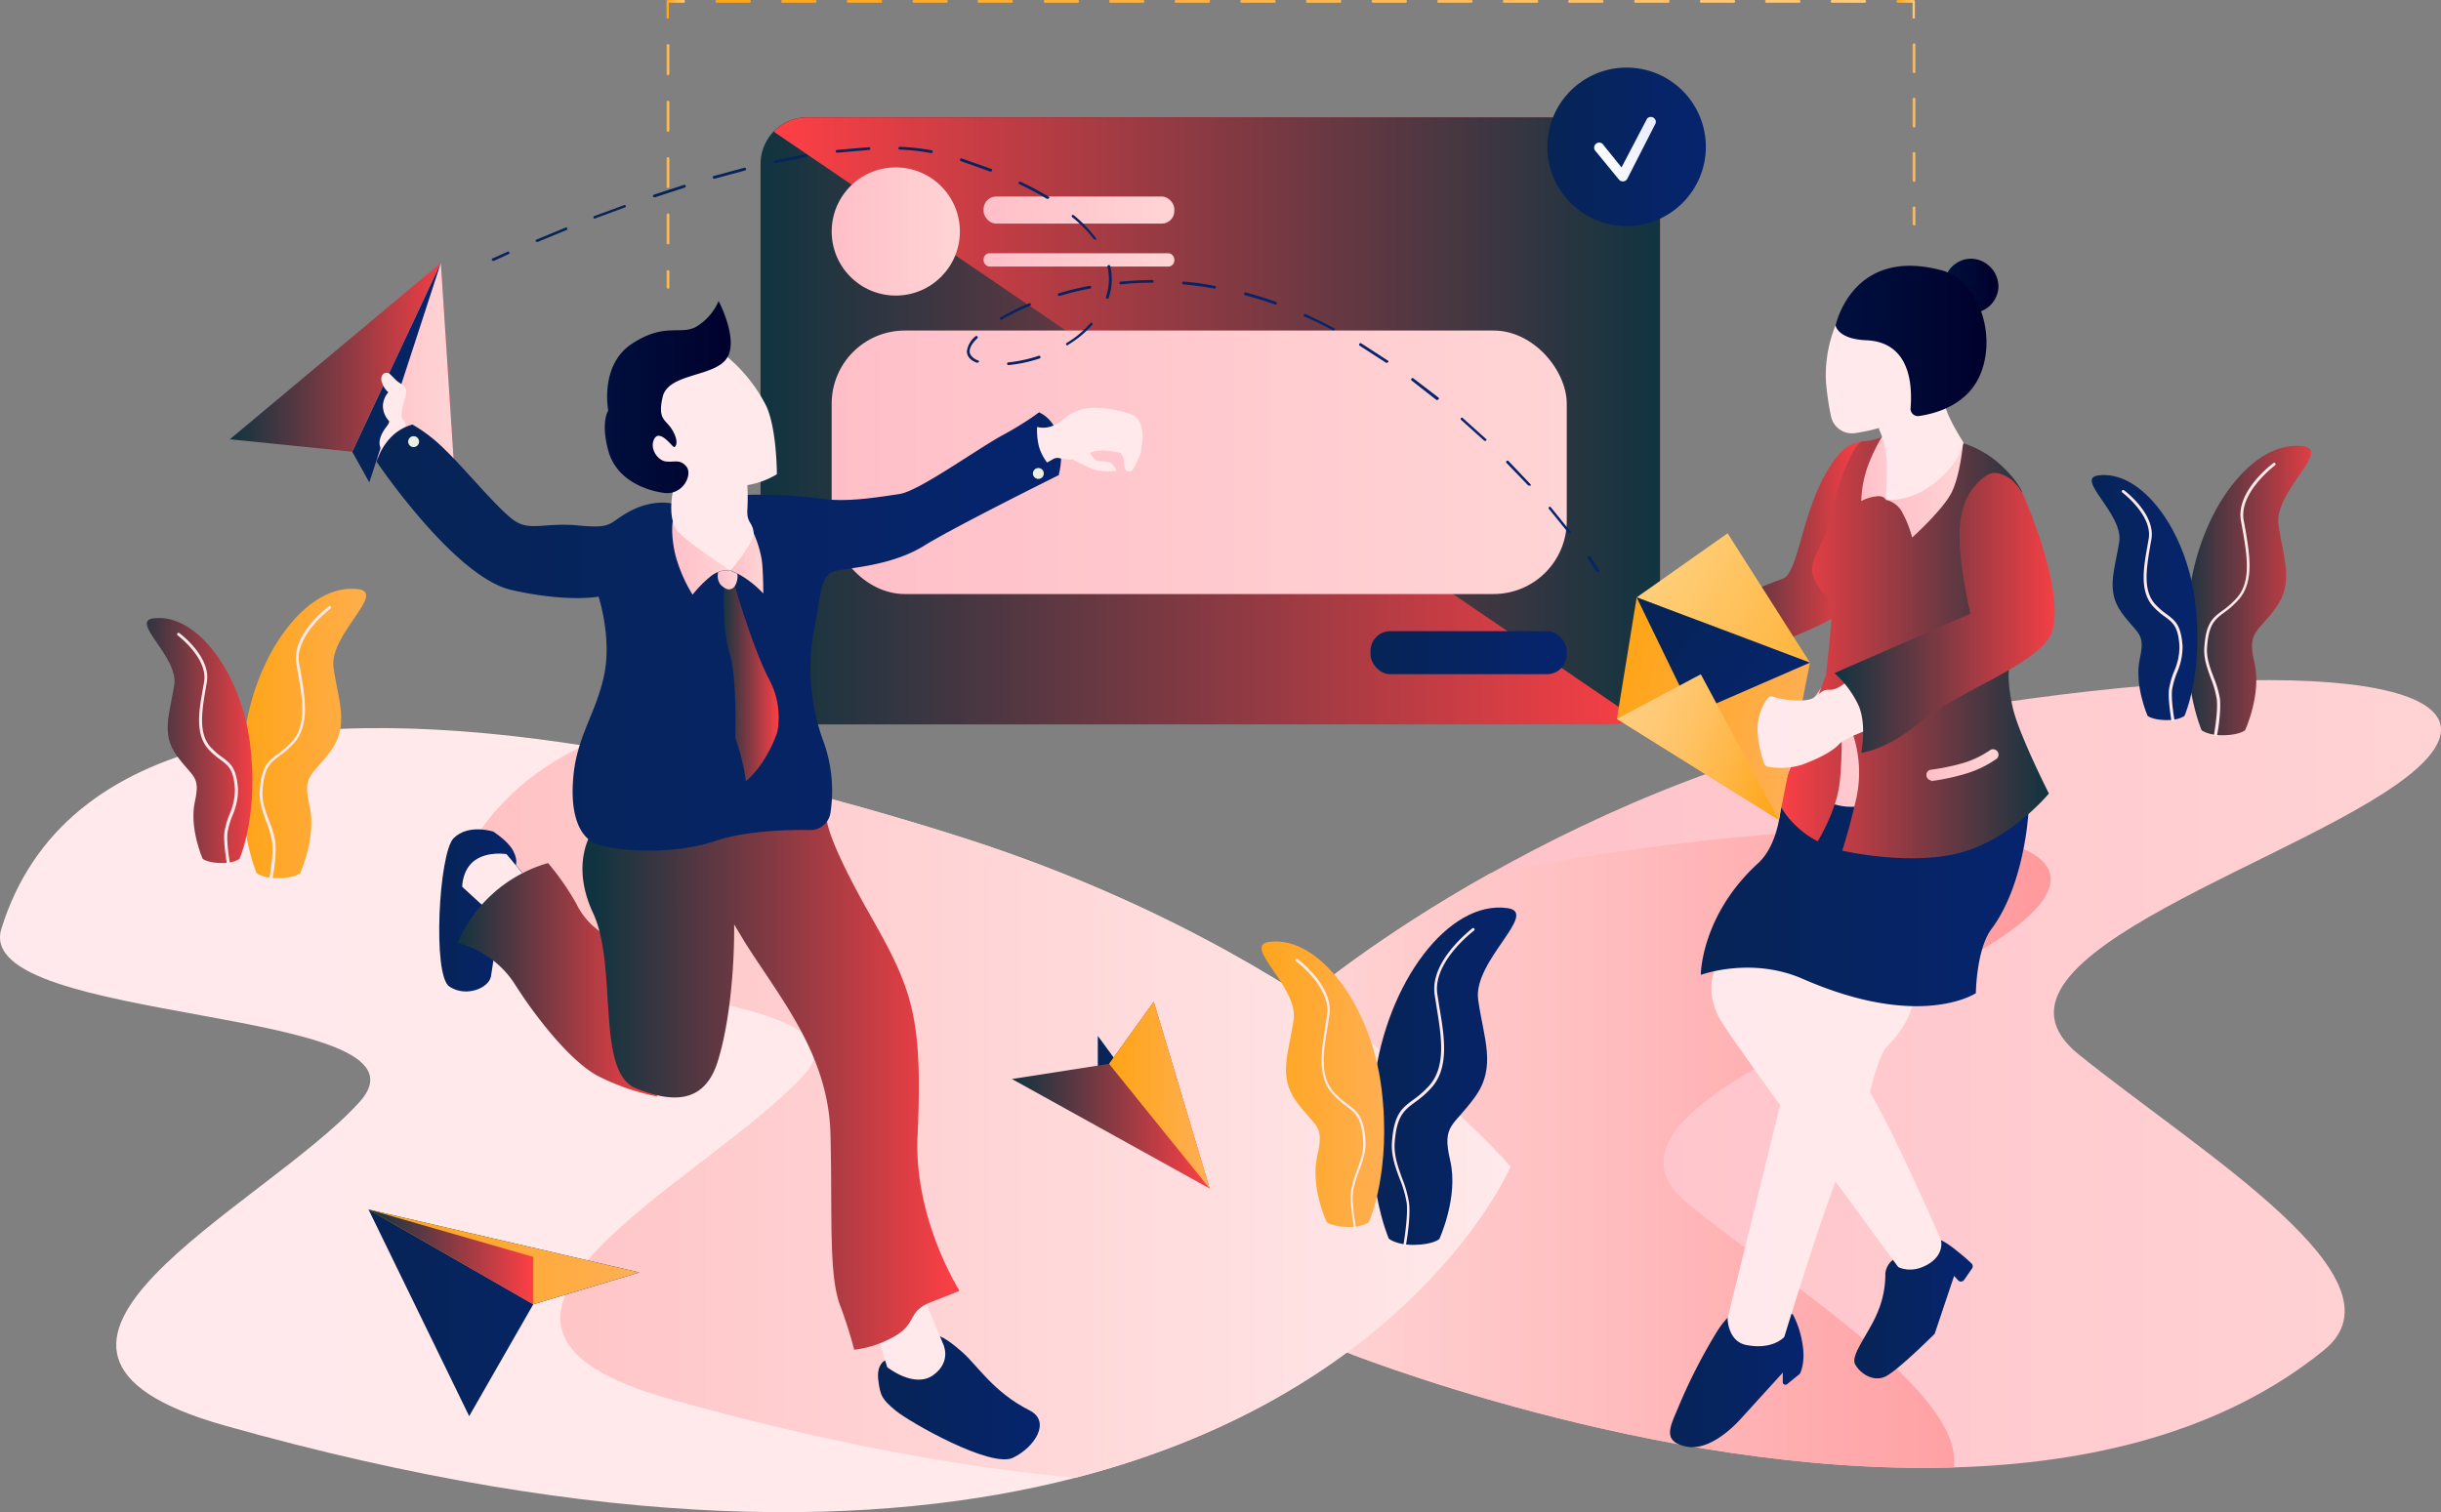 <svg xmlns="http://www.w3.org/2000/svg" xmlns:xlink="http://www.w3.org/1999/xlink" width="680.498" height="421.687" viewBox="0 0 680.498 421.687">
  <rect x="0" y="0" width="680.498" height="421.687" fill="#808080" stroke="none"/>
  <defs>
    <linearGradient id="linear-gradient" y1="0.5" x2="1" y2="0.5" gradientUnits="objectBoundingBox">
      <stop offset="0" stop-color="#0F3440"/>
      <stop offset="1" stop-color="#ff3f45"/>
    </linearGradient>
    <linearGradient id="linear-gradient-2" y1="0.5" x2="1" y2="0.5" gradientUnits="objectBoundingBox">
      <stop offset="0" stop-color="#ff3f45"/>
      <stop offset="1" stop-color="#0F3440"/>
    </linearGradient>
    <linearGradient id="linear-gradient-3" y1="0.5" x2="1" y2="0.5" gradientUnits="objectBoundingBox">
      <stop offset="0" stop-color="#ffbfc8"/>
      <stop offset="1" stop-color="#ffd4d5"/>
    </linearGradient>
    <linearGradient id="linear-gradient-4" x1="0.001" y1="0.501" x2="0.998" y2="0.501" xlink:href="#linear-gradient-3"/>
    <linearGradient id="linear-gradient-5" x1="0" y1="0.506" x2="1" y2="0.506" xlink:href="#linear-gradient-3"/>
    <linearGradient id="linear-gradient-6" x1="0" y1="0.49" x2="1" y2="0.49" xlink:href="#linear-gradient-3"/>
    <linearGradient id="linear-gradient-7" x1="0.001" y1="0.504" x2="1" y2="0.504" gradientUnits="objectBoundingBox">
      <stop offset="0" stop-color="#062455"/>
      <stop offset="1" stop-color="#06246e"/>
    </linearGradient>
    <linearGradient id="linear-gradient-8" x1="-0.001" y1="0.5" x2="0.999" y2="0.5" xlink:href="#linear-gradient-7"/>
    <linearGradient id="linear-gradient-9" x1="0.016" y1="0.493" x2="1.008" y2="0.493" gradientUnits="objectBoundingBox">
      <stop offset="0" stop-color="#fff"/>
      <stop offset="1" stop-color="#e9ecff"/>
    </linearGradient>
    <linearGradient id="linear-gradient-10" x1="-0.057" y1="0.499" x2="0.914" y2="0.499" gradientUnits="objectBoundingBox">
      <stop offset="0" stop-color="#ffa415"/>
      <stop offset="1" stop-color="#ffca7f"/>
    </linearGradient>
    <linearGradient id="linear-gradient-11" x1="-0.057" y1="0.501" x2="0.914" y2="0.501" xlink:href="#linear-gradient-10"/>
    <linearGradient id="linear-gradient-12" x1="-0.008" y1="0.5" x2="1.002" y2="0.5" xlink:href="#linear-gradient-10"/>
    <linearGradient id="linear-gradient-13" x1="0" y1="0.486" x2="1" y2="0.486" xlink:href="#linear-gradient-10"/>
    <linearGradient id="linear-gradient-14" x1="-0.002" y1="0.5" x2="1.008" y2="0.5" xlink:href="#linear-gradient-10"/>
    <linearGradient id="linear-gradient-15" x1="-0.071" y1="0.5" x2="0.914" y2="0.5" xlink:href="#linear-gradient-10"/>
    <linearGradient id="linear-gradient-16" x1="-0.069" y1="0.494" x2="0.877" y2="0.494" xlink:href="#linear-gradient-10"/>
    <linearGradient id="linear-gradient-17" x1="0.013" y1="0.52" x2="0.986" y2="0.52" xlink:href="#linear-gradient-7"/>
    <linearGradient id="linear-gradient-18" x1="0" y1="0.5" x2="1" y2="0.5" xlink:href="#linear-gradient-7"/>
    <linearGradient id="linear-gradient-19" x1="-0.016" y1="0.507" x2="0.946" y2="0.507" xlink:href="#linear-gradient-7"/>
    <linearGradient id="linear-gradient-20" x1="0" y1="0.5" x2="1" y2="0.5" xlink:href="#linear-gradient-3"/>
    <linearGradient id="linear-gradient-21" x1="0.001" y1="0.5" x2="1" y2="0.5" gradientUnits="objectBoundingBox">
      <stop offset="0" stop-color="#ffd4d5"/>
      <stop offset="0.99" stop-color="#ff9497"/>
    </linearGradient>
    <linearGradient id="linear-gradient-22" y1="0.5" x2="1" y2="0.5" gradientUnits="objectBoundingBox">
      <stop offset="0" stop-color="#ffe9ec"/>
      <stop offset="1" stop-color="#ffe9ea"/>
    </linearGradient>
    <linearGradient id="linear-gradient-23" y1="0.5" x2="1" y2="0.5" gradientUnits="objectBoundingBox">
      <stop offset="0" stop-color="#ffbfc1"/>
      <stop offset="1" stop-color="#ffe9ea"/>
    </linearGradient>
    <linearGradient id="linear-gradient-24" x1="-0.002" y1="0.499" x2="0.998" y2="0.499" xlink:href="#linear-gradient"/>
    <linearGradient id="linear-gradient-25" x1="0.001" y1="0.5" x2="0.999" y2="0.5" xlink:href="#linear-gradient-22"/>
    <linearGradient id="linear-gradient-26" x1="0.001" y1="0.499" x2="1.001" y2="0.499" xlink:href="#linear-gradient-7"/>
    <linearGradient id="linear-gradient-27" x1="-0.004" y1="0.498" x2="0.994" y2="0.498" xlink:href="#linear-gradient-22"/>
    <linearGradient id="linear-gradient-28" x1="-0.001" y1="0.5" x2="0.998" y2="0.5" xlink:href="#linear-gradient-7"/>
    <linearGradient id="linear-gradient-29" x1="0.007" y1="0.5" x2="1.004" y2="0.5" xlink:href="#linear-gradient-22"/>
    <linearGradient id="linear-gradient-30" x1="-0.002" y1="0.5" x2="0.999" y2="0.5" gradientUnits="objectBoundingBox">
      <stop offset="0" stop-color="#ffa415"/>
      <stop offset="1" stop-color="#ffaf55"/>
    </linearGradient>
    <linearGradient id="linear-gradient-31" x1="0.008" y1="0.5" x2="1.009" y2="0.5" xlink:href="#linear-gradient-22"/>
    <linearGradient id="linear-gradient-32" x1="0" y1="0.499" x2="0.999" y2="0.499" xlink:href="#linear-gradient-30"/>
    <linearGradient id="linear-gradient-33" x1="-0.001" y1="0.499" x2="0.997" y2="0.499" xlink:href="#linear-gradient-22"/>
    <linearGradient id="linear-gradient-34" x1="0.003" y1="0.499" x2="1.002" y2="0.499" xlink:href="#linear-gradient"/>
    <linearGradient id="linear-gradient-35" x1="-0.007" y1="0.498" x2="0.992" y2="0.498" xlink:href="#linear-gradient-22"/>
    <linearGradient id="linear-gradient-36" x1="0" y1="0.5" x2="1.001" y2="0.5" xlink:href="#linear-gradient-7"/>
    <linearGradient id="linear-gradient-37" x1="0.001" y1="0.501" x2="1" y2="0.501" xlink:href="#linear-gradient-7"/>
    <linearGradient id="linear-gradient-38" x1="0.001" y1="0.501" x2="1" y2="0.501" xlink:href="#linear-gradient-30"/>
    <linearGradient id="linear-gradient-39" x1="0.001" y1="0.501" x2="1" y2="0.501" xlink:href="#linear-gradient"/>
    <linearGradient id="linear-gradient-40" x1="0.001" y1="0.5" x2="1.001" y2="0.5" xlink:href="#linear-gradient"/>
    <linearGradient id="linear-gradient-41" x1="-0.001" y1="0.5" x2="1.001" y2="0.5" xlink:href="#linear-gradient-30"/>
    <linearGradient id="linear-gradient-42" x1="-0.004" y1="0.527" x2="1.002" y2="0.527" gradientUnits="objectBoundingBox">
      <stop offset="0" stop-color="#00103f"/>
      <stop offset="1" stop-color="#00002a"/>
    </linearGradient>
    <linearGradient id="linear-gradient-43" x1="0.003" y1="0.499" x2="1" y2="0.499" xlink:href="#linear-gradient-7"/>
    <linearGradient id="linear-gradient-44" x1="0" y1="0.5" x2="0.998" y2="0.5" xlink:href="#linear-gradient-22"/>
    <linearGradient id="linear-gradient-45" x1="-0.002" y1="0.499" x2="0.997" y2="0.499" xlink:href="#linear-gradient-7"/>
    <linearGradient id="linear-gradient-46" x1="-0.001" y1="0.5" x2="0.999" y2="0.5" xlink:href="#linear-gradient-3"/>
    <linearGradient id="linear-gradient-47" x1="0" y1="0.5" x2="1.002" y2="0.5" xlink:href="#linear-gradient-22"/>
    <linearGradient id="linear-gradient-48" x1="0" y1="0.5" x2="1.001" y2="0.5" xlink:href="#linear-gradient-7"/>
    <linearGradient id="linear-gradient-49" x1="-0.001" y1="0.498" x2="0.999" y2="0.498" xlink:href="#linear-gradient"/>
    <linearGradient id="linear-gradient-50" x1="-0.001" y1="0.5" x2="0.999" y2="0.5" xlink:href="#linear-gradient-2"/>
    <linearGradient id="linear-gradient-51" x1="-0.001" y1="0.498" x2="1.001" y2="0.498" xlink:href="#linear-gradient-3"/>
    <linearGradient id="linear-gradient-52" x1="0.004" y1="0.498" x2="1.008" y2="0.498" xlink:href="#linear-gradient-3"/>
    <linearGradient id="linear-gradient-53" x1="-0.003" y1="0.503" x2="0.996" y2="0.503" xlink:href="#linear-gradient-22"/>
    <linearGradient id="linear-gradient-54" x1="-0.002" y1="0.499" x2="0.997" y2="0.499" xlink:href="#linear-gradient-22"/>
    <linearGradient id="linear-gradient-55" x1="-0.013" y1="0.48" x2="1.008" y2="0.48" xlink:href="#linear-gradient-3"/>
    <linearGradient id="linear-gradient-56" x1="0" y1="0.499" x2="0.998" y2="0.499" xlink:href="#linear-gradient-42"/>
    <linearGradient id="linear-gradient-57" x1="-0.034" y1="0.353" x2="0.976" y2="0.647" xlink:href="#linear-gradient-30"/>
    <linearGradient id="linear-gradient-58" x1="0.076" y1="0.192" x2="1.089" y2="0.647" gradientUnits="objectBoundingBox">
      <stop offset="0" stop-color="#ffd17f"/>
      <stop offset="1" stop-color="#ffb53f"/>
    </linearGradient>
    <linearGradient id="linear-gradient-59" x1="-0.085" y1="0.377" x2="0.928" y2="0.884" xlink:href="#linear-gradient-7"/>
    <linearGradient id="linear-gradient-60" x1="0.024" y1="0.225" x2="1.112" y2="0.631" gradientUnits="objectBoundingBox">
      <stop offset="0" stop-color="#ffcd7f"/>
      <stop offset="0.16" stop-color="#ffca78"/>
      <stop offset="0.39" stop-color="#ffc366"/>
      <stop offset="0.65" stop-color="#ffb747"/>
      <stop offset="0.95" stop-color="#ffa71d"/>
      <stop offset="1" stop-color="#ffa415"/>
    </linearGradient>
    <linearGradient id="linear-gradient-61" x1="0.002" y1="0.499" x2="1.003" y2="0.499" xlink:href="#linear-gradient-22"/>
    <linearGradient id="linear-gradient-62" x1="0.001" y1="0.499" x2="1" y2="0.499" xlink:href="#linear-gradient"/>
    <linearGradient id="linear-gradient-63" x1="0" y1="0.501" x2="1" y2="0.501" xlink:href="#linear-gradient-7"/>
    <linearGradient id="linear-gradient-64" x1="0" y1="0.505" x2="0.997" y2="0.505" xlink:href="#linear-gradient-22"/>
    <linearGradient id="linear-gradient-65" x1="-0.02" y1="0.505" x2="1.001" y2="0.505" xlink:href="#linear-gradient-7"/>
    <linearGradient id="linear-gradient-66" x1="0.004" y1="0.488" x2="0.998" y2="0.488" xlink:href="#linear-gradient-22"/>
    <linearGradient id="linear-gradient-67" x1="-0.001" y1="0.499" x2="0.999" y2="0.499" xlink:href="#linear-gradient"/>
    <linearGradient id="linear-gradient-68" x1="0.002" y1="0.5" x2="1" y2="0.5" xlink:href="#linear-gradient"/>
    <linearGradient id="linear-gradient-69" x1="-0.001" y1="0.5" x2="0.999" y2="0.5" xlink:href="#linear-gradient"/>
    <linearGradient id="linear-gradient-70" x1="0.001" y1="0.5" x2="0.999" y2="0.5" xlink:href="#linear-gradient-3"/>
    <linearGradient id="linear-gradient-71" x1="0.001" y1="0.501" x2="1.001" y2="0.501" xlink:href="#linear-gradient-7"/>
    <linearGradient id="linear-gradient-72" x1="0.008" y1="0.5" x2="0.997" y2="0.5" xlink:href="#linear-gradient-22"/>
    <linearGradient id="linear-gradient-73" x1="-0.005" y1="0.501" x2="1.003" y2="0.501" xlink:href="#linear-gradient-7"/>
    <linearGradient id="linear-gradient-74" x1="-0.008" y1="0.492" x2="0.996" y2="0.492" xlink:href="#linear-gradient-22"/>
    <linearGradient id="linear-gradient-75" x1="0.002" y1="0.485" x2="0.994" y2="0.485" xlink:href="#linear-gradient-22"/>
    <linearGradient id="linear-gradient-76" x1="0.001" y1="0.506" x2="0.998" y2="0.506" xlink:href="#linear-gradient-22"/>
    <linearGradient id="linear-gradient-77" x1="0" y1="0.501" x2="1" y2="0.501" xlink:href="#linear-gradient-7"/>
    <linearGradient id="linear-gradient-78" x1="0.001" y1="0.498" x2="0.999" y2="0.498" xlink:href="#linear-gradient-3"/>
    <linearGradient id="linear-gradient-79" x1="-0.001" y1="0.502" x2="0.996" y2="0.502" xlink:href="#linear-gradient-3"/>
    <linearGradient id="linear-gradient-80" x1="-0.004" y1="0.502" x2="1.009" y2="0.502" xlink:href="#linear-gradient"/>
    <linearGradient id="linear-gradient-81" x1="0" y1="0.5" x2="0.998" y2="0.5" xlink:href="#linear-gradient-22"/>
    <linearGradient id="linear-gradient-82" x1="-0.017" y1="0.496" x2="0.986" y2="0.496" xlink:href="#linear-gradient-3"/>
    <linearGradient id="linear-gradient-83" x1="-0.001" y1="0.5" x2="0.999" y2="0.5" xlink:href="#linear-gradient-22"/>
    <linearGradient id="linear-gradient-84" x1="0" y1="0.5" x2="0.999" y2="0.5" xlink:href="#linear-gradient-42"/>
  </defs>
  <g id="Group_1809" data-name="Group 1809" transform="translate(0)">
    <path id="Path_9709" data-name="Path 9709" d="M446.542,43.2v143.3a13,13,0,0,1-13,13H208.8a13,13,0,0,1-13-13V43.2a13,13,0,0,1,13-13H433.545a13,13,0,0,1,13,13Z" transform="translate(16.23 2.51)" fill="url(#linear-gradient)"/>
    <path id="Path_9710" data-name="Path 9710" d="M446.26,43.2v143.3a13,13,0,0,1-6.715,11.373L199.2,34.208a13,13,0,0,1,9.423-4.008H433.262a13,13,0,0,1,13,13Z" transform="translate(16.512 2.51)" fill="url(#linear-gradient-2)"/>
    <rect id="Rectangle_36" data-name="Rectangle 36" width="204.926" height="73.479" rx="20.4" transform="translate(231.851 92.173)" fill="url(#linear-gradient-3)"/>
    <ellipse id="Ellipse_21" data-name="Ellipse 21" cx="17.871" cy="17.871" rx="17.871" ry="17.871" transform="translate(231.851 46.682)" fill="url(#linear-gradient-4)"/>
    <rect id="Rectangle_37" data-name="Rectangle 37" width="53.181" height="7.549" rx="3.5" transform="translate(274.201 54.806)" fill="url(#linear-gradient-5)"/>
    <rect id="Rectangle_38" data-name="Rectangle 38" width="53.181" height="3.715" rx="1.7" transform="translate(274.201 70.619)" fill="url(#linear-gradient-6)"/>
    <rect id="Rectangle_39" data-name="Rectangle 39" width="54.698" height="12.001" rx="5.5" transform="translate(382.079 176.007)" fill="url(#linear-gradient-7)"/>
    <ellipse id="Ellipse_22" data-name="Ellipse 22" cx="22.096" cy="22.096" rx="22.096" ry="22.096" transform="translate(431.361 18.846)" fill="url(#linear-gradient-8)"/>
    <path id="Path_9711" data-name="Path 9711" d="M418.31,48.079a1.408,1.408,0,0,1-1.083-.542l-6.39-7.8A1.408,1.408,0,1,1,413,38.006l4.982,6.174,7.149-13.647a1.408,1.408,0,0,1,2.383,1.3L419.61,47.321a1.408,1.408,0,0,1-1.083.758Z" transform="translate(34.064 2.502)" fill="url(#linear-gradient-9)"/>
    <g id="Group_1805" data-name="Group 1805" transform="translate(185.818)">
      <path id="Path_9712" data-name="Path 9712" d="M171.925,74.695a.325.325,0,0,1-.325-.325V69.929a.379.379,0,1,1,.758,0V74.37a.325.325,0,0,1-.433.325Z" transform="translate(-171.6 5.781)" fill="url(#linear-gradient-10)"/>
      <path id="Path_9713" data-name="Path 9713" d="M171.925,67.185a.325.325,0,0,1-.325-.325V58.953a.379.379,0,1,1,.758,0V66.86a.325.325,0,0,1-.433.325Zm0-15.705a.325.325,0,0,1-.325-.325V43.248a.379.379,0,1,1,.758,0v7.907a.325.325,0,0,1-.433.325Zm0-15.705a.325.325,0,0,1-.325-.325V27.543a.379.379,0,1,1,.758,0v7.907a.325.325,0,0,1-.433.325Zm0-15.705a.325.325,0,0,1-.325-.325V11.729a.379.379,0,0,1,.758,0v7.907a.325.325,0,0,1-.433.325Z" transform="translate(-171.6 0.943)" fill="url(#linear-gradient-11)"/>
      <path id="Path_9714" data-name="Path 9714" d="M171.925,5.2a.325.325,0,0,1-.325-.325V.325A.325.325,0,0,1,171.925,0h4.441a.379.379,0,1,1,0,.758H172.25V4.874A.325.325,0,0,1,171.925,5.2Z" transform="translate(-171.6 0)" fill="url(#linear-gradient-12)"/>
      <path id="Path_9715" data-name="Path 9715" d="M504.591.758h-9.1a.379.379,0,1,1,0-.758h9.1a.379.379,0,1,1,0,.758Zm-18.3,0h-9.1a.379.379,0,0,1,0-.758h9.1a.379.379,0,0,1,0,.758Zm-18.2,0h-9.1a.379.379,0,0,1,0-.758h9.1a.379.379,0,0,1,0,.758Zm-18.3,0h-9.1a.379.379,0,1,1,0-.758h9.1a.379.379,0,1,1,0,.758Zm-18.3,0h-9.207a.379.379,0,1,1,0-.758h9.1a.379.379,0,1,1,0,.758Zm-18.3,0h-9.1a.379.379,0,1,1,0-.758h9.1a.379.379,0,1,1,0,.758Zm-18.3,0h-9.1a.379.379,0,0,1,0-.758h9.1a.379.379,0,0,1,0,.758Zm-18.3,0h-9.1a.379.379,0,1,1,0-.758h9.1a.379.379,0,1,1,0,.758Zm-18.3,0h-9.1a.379.379,0,1,1,0-.758h9.1a.379.379,0,1,1,0,.758Zm-18.3,0h-9.1a.379.379,0,1,1,0-.758h9.1a.379.379,0,1,1,0,.758Zm-18.3,0h-9.1a.379.379,0,1,1,0-.758h9.1a.379.379,0,1,1,0,.758Zm-18.3,0h-9.1a.379.379,0,0,1,0-.758h9.1a.379.379,0,0,1,0,.758Zm-18.2,0h-9.1a.379.379,0,0,1,0-.758h9.1a.379.379,0,0,1,0,.758Zm-18.3,0H257.64a.379.379,0,0,1,0-.758h9.1a.379.379,0,0,1,0,.758Zm-18.3,0h-9.1a.379.379,0,1,1,0-.758h9.1a.379.379,0,1,1,0,.758Zm-18.3,0h-9.1a.379.379,0,1,1,0-.758h9.1a.379.379,0,1,1,0,.758Zm-18.3,0h-9.1a.379.379,0,1,1,0-.758h9.1a.379.379,0,1,1,0,.758Zm-18.3,0h-9.1a.379.379,0,1,1,0-.758h9.1a.379.379,0,1,1,0,.758Z" transform="translate(-170.557 0)" fill="url(#linear-gradient-13)"/>
      <path id="Path_9716" data-name="Path 9716" d="M492.97,5.2a.325.325,0,0,1-.325-.325V.758h-4.116a.379.379,0,1,1,0-.758h4.441a.325.325,0,0,1,.325.325V4.874A.325.325,0,0,1,492.97,5.2Z" transform="translate(-145.288 0)" fill="url(#linear-gradient-14)"/>
      <path id="Path_9717" data-name="Path 9717" d="M492.625,49.763a.325.325,0,0,1-.325-.325V41.856a.379.379,0,0,1,.758,0v7.582a.325.325,0,0,1-.433.325Zm0-15.164a.325.325,0,0,1-.325-.325V26.693a.379.379,0,0,1,.758,0v7.582a.325.325,0,0,1-.433.325Zm0-15.164a.325.325,0,0,1-.325-.325V11.529a.379.379,0,0,1,.758,0v7.582a.325.325,0,0,1-.433.325Z" transform="translate(-144.943 0.927)" fill="url(#linear-gradient-15)"/>
      <path id="Path_9718" data-name="Path 9718" d="M492.625,58.4a.325.325,0,0,1-.325-.325V53.529a.379.379,0,0,1,.758,0V57.97a.325.325,0,0,1-.433.433Z" transform="translate(-144.943 4.418)" fill="url(#linear-gradient-16)"/>
    </g>
    <g id="Group_1806" data-name="Group 1806" transform="translate(137.102 40.942)">
      <path id="Path_9719" data-name="Path 9719" d="M127.031,67.4l-.325-.217a.325.325,0,0,1,.217-.542l4.116-1.841a.363.363,0,1,1,.325.65l-4.008,1.841Z" transform="translate(-126.623 -35.558)" fill="url(#linear-gradient-17)"/>
      <path id="Path_9720" data-name="Path 9720" d="M426.228,145.57H425.9l-5.524-6.824a.347.347,0,1,1,.542-.433l5.524,6.824a.325.325,0,0,1-.108.542Zm-11.264-13.322h-.325l-6.065-6.282a.383.383,0,1,1,.542-.542l6.066,6.39a.325.325,0,0,1,0,.542Zm-12.348-12.456H402.4l-6.5-5.849a.347.347,0,0,1,.433-.542l6.5,5.849a.325.325,0,0,1,0,.542Zm-13.322-11.373h-.217L382.145,103a.391.391,0,0,1,.433-.65l6.932,5.307a.325.325,0,0,1,.108.542ZM269.717,98.671a.379.379,0,0,1,0-.758,39.858,39.858,0,0,0,8.448-1.841.394.394,0,0,1,.217.758,40.616,40.616,0,0,1-8.665,1.841Zm105.5-.65H375l-7.365-4.766a.391.391,0,0,1,.433-.65l7.365,4.766a.325.325,0,0,1,.108.542Zm-114.161,0h-.108c-2.383-.867-2.816-2.275-2.816-3.249a6.6,6.6,0,0,1,2.383-4.116.383.383,0,0,1,.542.542c-1.408,1.3-2.166,2.6-2.166,3.683s1.3,2.166,2.383,2.491a.325.325,0,0,1,.217.433Zm25.128-4.766-.325-.217a.325.325,0,0,1,.108-.542,27.835,27.835,0,0,0,6.607-5.524.347.347,0,1,1,.542.433,28.593,28.593,0,0,1-6.824,5.632Zm73.977-4.332h-.108a85.792,85.792,0,0,0-7.8-3.791.363.363,0,0,1,.325-.65c2.6,1.191,5.307,2.491,7.907,3.9a.325.325,0,0,1,.108.542Zm-92.39-2.816-.325-.217a.325.325,0,0,1,.108-.542,68.348,68.348,0,0,1,7.907-3.9.363.363,0,0,1,.325.65,67.588,67.588,0,0,0-7.8,3.791Zm76.36-4.332h-.108c-2.708-.975-5.524-1.841-8.34-2.6a.394.394,0,1,1,.217-.758c2.816.758,5.632,1.625,8.34,2.6a.383.383,0,1,1-.108.758Zm-46.9-1.625h-.108a.325.325,0,0,1-.217-.433,15.706,15.706,0,0,0,.433-8.448.394.394,0,1,1,.758-.217,16.569,16.569,0,0,1,.433,3.683,16.786,16.786,0,0,1-.866,5.2.325.325,0,0,1-.433.217Zm-13.322-.758a.383.383,0,1,1-.108-.758,75.717,75.717,0,0,1,8.557-2.058.383.383,0,1,1,.108.758,68.736,68.736,0,0,0-8.448,2.058Zm43.325-2.058h-.108c-2.816-.542-5.741-.867-8.665-1.191a.383.383,0,0,1,.108-.758,75.8,75.8,0,0,1,8.665,1.191.383.383,0,0,1-.108.758ZM301.02,76.142a.379.379,0,0,1,0-.758c2.816-.217,5.741-.433,8.665-.433h.108a.379.379,0,0,1,0,.758h-.108a74.2,74.2,0,0,0-8.557.433ZM138.227,64.336l-.325-.217a.325.325,0,0,1,.217-.433l8.123-3.358a.363.363,0,0,1,.325.65l-8.123,3.358Zm155.644-.758h-.325a36.285,36.285,0,0,0-6.065-6.174.347.347,0,1,1,.433-.542,37.042,37.042,0,0,1,6.174,6.39.325.325,0,0,1-.108.542Zm-139.4-5.741a.383.383,0,1,1-.108-.758l8.232-3.033a.343.343,0,1,1,.217.65l-8.232,3.033Zm126.184-5.524h-.217a84.542,84.542,0,0,0-7.69-4.116.363.363,0,1,1,.325-.65,86.96,86.96,0,0,1,7.8,4.116.325.325,0,0,1,.108.542Zm-109.612-.433a.383.383,0,0,1-.108-.758l8.34-2.708a.394.394,0,0,1,.217.758l-8.34,2.708Zm16.68-5.2a.383.383,0,1,1-.108-.758l8.448-2.275a.394.394,0,1,1,.217.758l-8.448,2.275Zm77.118-1.95h-.108L256.5,41.808a.394.394,0,1,1,.217-.758l8.232,2.924a.325.325,0,0,1,.217.433ZM204.73,42.349a.383.383,0,1,1-.108-.758l8.665-1.733a.383.383,0,0,1,.108.758l-8.557,1.733Zm43.433-2.816h-.108a60.87,60.87,0,0,0-8.665-.975.325.325,0,0,1-.325-.433.433.433,0,0,1,.433-.325,61.628,61.628,0,0,1,8.773.975.383.383,0,1,1-.108.758Zm-26.212-.108a.379.379,0,0,1,0-.758l8.773-.758a.386.386,0,1,1,.108.758l-8.665.758Z" transform="translate(-125.687 -37.8)" fill="url(#linear-gradient-18)"/>
      <path id="Path_9721" data-name="Path 9721" d="M411.413,147.646l-.325-.217s-.866-1.408-2.383-3.683a.391.391,0,0,1,.65-.433c1.625,2.383,2.491,3.683,2.491,3.791a.325.325,0,0,1-.108.542Z" transform="translate(-103.182 -29.044)" fill="url(#linear-gradient-19)"/>
    </g>
    <path id="Path_9722" data-name="Path 9722" d="M645.981,199.578C618.47,224.49,517.414,252,551.533,279.513s92.715,62.713,68.345,82.425c-28.269,22.962-65.42,31.627-103.113,32.71-83.942,2.491-170.916-32.71-170.916-32.71L337.4,262.4s18.521-15.705,50.04-33.36,73-35.96,122.826-44.516C611.754,167.193,673.384,174.667,645.981,199.578Z" transform="translate(27.999 14.554)" fill="url(#linear-gradient-20)"/>
    <g id="Group_1807" data-name="Group 1807" transform="translate(365.291 231.43)">
      <path id="Path_9723" data-name="Path 9723" d="M537.136,238.073c-27.511,24.912-128.566,52.423-94.448,79.934,29.461,23.72,77.01,53.073,73.977,73.436-83.942,2.491-170.916-32.71-170.916-32.71L337.3,259.194s18.521-15.705,50.04-33.36q6.932-1.516,14.081-2.708C503.017,205.8,564.647,213.161,537.136,238.073Z" transform="translate(-337.3 -213.67)" fill="url(#linear-gradient-21)"/>
    </g>
    <path id="Path_9724" data-name="Path 9724" d="M421.114,309.788S394.36,372.176,299.7,396.546C245.54,410.518,169.072,411.926,62.6,381.924c-75.277-21.229,10.831-60.546,37.693-90.224C124.555,264.73-8.019,270.471.43,243.393c17.33-55.889,86.65-62.929,162.576-51.015,34.443,5.416,70.4,14.622,103.33,25.02C371.832,250.541,421.114,309.788,421.114,309.788Z" transform="translate(-0.042 15.581)" fill="url(#linear-gradient-22)"/>
    <g id="Group_1808" data-name="Group 1808" transform="translate(123.801 207.851)">
      <path id="Path_9725" data-name="Path 9725" d="M411.613,309.419S384.86,371.806,290.2,396.176c-33.36-3.141-70.944-10.181-113.294-22.1-75.277-21.229,10.831-60.546,37.693-90.224,24.37-26.97-108.312-21.121-99.864-48.307,6.5-20.8,20.146-34.876,38.667-43.65,34.443,5.416,70.4,14.622,103.33,25.02C362.331,250.172,411.613,309.419,411.613,309.419Z" transform="translate(-114.342 -191.9)" fill="url(#linear-gradient-23)"/>
    </g>
    <path id="Path_9726" data-name="Path 9726" d="M567.025,194.086s-6.39-14.406-3.466-37.909,17.763-43.216,31.844-41.267c7.8,1.083-8.232,12.673-6.932,21.879s4.441,16.03-.758,23.179-8.015,6.5-5.957,15.272-2.6,18.846-2.6,18.846-1.408,1.3-5.849,1.408S567.025,194.086,567.025,194.086Z" transform="translate(46.734 9.54)" fill="url(#linear-gradient-24)"/>
    <path id="Path_9727" data-name="Path 9727" d="M570.543,195.348h-.108a.325.325,0,0,1-.325-.433c0-.108,1.191-6.5.758-9.856a26.432,26.432,0,0,0-1.625-5.741c-.975-2.708-2.058-5.524-1.841-8.665.433-6.824,2.383-8.34,5.091-10.29a22.742,22.742,0,0,0,4.008-3.574c4.008-4.549,2.816-11.7,1.625-18.63l-.542-3.033c-1.3-8.123,8.665-15.6,9.1-15.922a.391.391,0,0,1,.433.65c-.108.108-9.965,7.474-8.773,15.164l.542,2.924c1.191,7.04,2.383,14.406-1.841,19.28a23.4,23.4,0,0,1-4.116,3.683c-2.6,1.95-4.333,3.249-4.766,9.748-.217,2.924.866,5.741,1.841,8.34a27.3,27.3,0,0,1,1.733,5.849c.433,3.466-.65,9.856-.758,10.073a.325.325,0,0,1-.433.433Z" transform="translate(47.115 9.903)" fill="url(#linear-gradient-25)"/>
    <path id="Path_9728" data-name="Path 9728" d="M564.285,189.454s5.416-12.131,2.924-32.06-15.055-36.609-26.97-34.985c-6.607.867,7.04,10.723,5.849,18.521s-3.791,13.539.65,19.713,6.715,5.524,5.091,12.889,2.166,15.922,2.166,15.922,1.191,1.083,4.982,1.191S564.285,189.454,564.285,189.454Z" transform="translate(44.708 10.165)" fill="url(#linear-gradient-26)"/>
    <path id="Path_9729" data-name="Path 9729" d="M560.286,190.651a.325.325,0,0,1-.325-.325c0-.217-.975-5.632-.65-8.557a23.175,23.175,0,0,1,1.408-4.982,17.223,17.223,0,0,0,1.516-7.04c-.325-5.524-1.841-6.607-4.008-8.232a19.932,19.932,0,0,1-3.466-3.033c-3.574-4.116-2.6-10.4-1.516-16.355l.433-2.491c.975-6.5-7.365-12.781-7.365-12.781a.391.391,0,0,1,.433-.65c.325.217,8.773,6.607,7.69,13.539L554,142.235c-.975,5.849-1.95,11.914,1.408,15.705a19.278,19.278,0,0,0,3.358,2.924c2.275,1.733,3.9,2.924,4.332,8.773A17.764,17.764,0,0,1,561.585,177a22.309,22.309,0,0,0-1.408,4.874c-.325,2.816.65,8.34.65,8.34a.325.325,0,0,1-.325.433Z" transform="translate(45.35 10.485)" fill="url(#linear-gradient-27)"/>
    <path id="Path_9730" data-name="Path 9730" d="M357.878,325.985s-7.474-16.68-4.008-44.083,20.688-50.365,37.043-48.09c9.1,1.191-9.64,14.73-8.123,25.562s5.2,18.63-.866,27.078-9.315,7.582-6.932,17.763-3.033,21.879-3.033,21.879-1.625,1.516-6.824,1.625S357.878,325.985,357.878,325.985Z" transform="translate(29.292 19.421)" fill="url(#linear-gradient-28)"/>
    <path id="Path_9731" data-name="Path 9731" d="M361.985,327.5h-.108a.325.325,0,0,1-.325-.433c0-.108,1.3-7.582.866-11.481a30.754,30.754,0,0,0-1.95-6.715c-1.191-3.141-2.383-6.5-2.166-10.073.542-8.015,2.816-9.64,5.849-11.914a26.538,26.538,0,0,0,4.657-4.116c4.657-5.416,3.249-13.756,1.95-21.771l-.542-3.466c-1.408-9.423,10.073-18.088,10.506-18.521a.391.391,0,1,1,.433.65c-.108.108-11.589,8.773-10.181,17.763l.542,3.466c1.408,8.232,2.816,16.788-2.058,22.421a27.187,27.187,0,0,1-4.766,4.224c-3.033,2.275-5.091,3.791-5.632,11.373-.217,3.466.975,6.715,2.058,9.748a31.735,31.735,0,0,1,1.95,6.824c.542,4.008-.758,11.481-.867,11.806A.325.325,0,0,1,361.985,327.5Z" transform="translate(29.735 19.861)" fill="url(#linear-gradient-29)"/>
    <path id="Path_9732" data-name="Path 9732" d="M354.7,320.6s6.39-14.189,3.466-37.368-17.547-42.567-31.3-40.725c-7.69,1.083,8.123,12.456,6.824,21.662s-4.441,15.705.758,22.854,7.907,6.39,5.849,15.055,2.6,18.521,2.6,18.521,1.408,1.3,5.849,1.408S354.7,320.6,354.7,320.6Z" transform="translate(26.947 20.147)" fill="url(#linear-gradient-30)"/>
    <path id="Path_9733" data-name="Path 9733" d="M350.077,321.965a.325.325,0,0,1-.325-.325c0-.217-1.191-6.607-.758-9.965a26.97,26.97,0,0,1,1.625-5.849c.975-2.6,1.95-5.307,1.733-8.232-.433-6.39-2.166-7.69-4.657-9.64a23.07,23.07,0,0,1-4.008-3.574c-4.224-4.766-2.924-12.023-1.841-18.955l.433-2.924c1.191-7.582-8.557-14.947-8.665-14.947a.391.391,0,0,1,.433-.65c.433.325,10.181,7.69,8.882,15.705l-.433,2.924c-1.191,6.824-2.383,13.864,1.625,18.413a22.422,22.422,0,0,0,3.9,3.466c2.6,1.95,4.549,3.358,4.982,10.181.217,3.033-.866,5.849-1.841,8.557a26,26,0,0,0-1.625,5.632c-.433,3.249.758,9.64.758,9.748a.325.325,0,0,1-.325.433Z" transform="translate(27.67 20.517)" fill="url(#linear-gradient-31)"/>
    <path id="Path_9734" data-name="Path 9734" d="M66.425,230.886s-6.39-14.405-3.466-37.909S80.722,149.761,94.8,151.71c7.8,1.083-8.232,12.672-6.932,21.879s4.441,16.03-.758,23.179-8.015,6.5-5.957,15.272-2.6,18.846-2.6,18.846-1.408,1.3-5.849,1.408S66.425,230.886,66.425,230.886Z" transform="translate(5.124 12.599)" fill="url(#linear-gradient-32)"/>
    <path id="Path_9735" data-name="Path 9735" d="M70.043,232.248h-.108a.325.325,0,0,1-.325-.433c0-.108,1.191-6.5.758-9.856a26.321,26.321,0,0,0-1.625-5.741c-.975-2.708-2.058-5.524-1.841-8.665.433-6.824,2.383-8.34,5.091-10.29A22.855,22.855,0,0,0,76,193.689c4.008-4.549,2.816-11.7,1.625-18.63l-.542-3.033c-1.3-8.123,8.665-15.6,9.1-15.922a.391.391,0,0,1,.433.65c-.108.108-9.965,7.473-8.773,15.164l.542,2.924c1.191,7.04,2.383,14.405-1.841,19.28a23.4,23.4,0,0,1-4.116,3.683c-2.6,1.95-4.332,3.249-4.766,9.748-.217,2.924.867,5.741,1.841,8.34a27.3,27.3,0,0,1,1.733,5.849c.433,3.466-.65,9.856-.758,10.073a.325.325,0,0,1-.433.433Z" transform="translate(5.513 12.97)" fill="url(#linear-gradient-33)"/>
    <path id="Path_9736" data-name="Path 9736" d="M63.685,226.254s5.416-12.131,2.924-32.06-15.055-36.609-26.97-34.985c-6.607.867,7.04,10.723,5.849,18.521s-3.791,13.539.65,19.713,6.715,5.524,5.091,12.889,2.166,15.922,2.166,15.922,1.191,1.083,4.982,1.191S63.685,226.254,63.685,226.254Z" transform="translate(3.099 13.224)" fill="url(#linear-gradient-34)"/>
    <path id="Path_9737" data-name="Path 9737" d="M59.786,227.451a.325.325,0,0,1-.325-.325c0-.217-.975-5.632-.65-8.557a23.178,23.178,0,0,1,1.408-4.982,17.222,17.222,0,0,0,1.516-7.04c-.325-5.524-1.841-6.607-4.008-8.232a19.929,19.929,0,0,1-3.466-3.033c-3.574-4.116-2.6-10.4-1.516-16.355l.433-2.491c.975-6.5-7.365-12.781-7.365-12.781a.391.391,0,1,1,.433-.65c.325.217,8.773,6.607,7.69,13.539l-.433,2.491c-.975,5.849-1.95,11.914,1.408,15.705a19.279,19.279,0,0,0,3.358,2.924c2.275,1.733,3.9,2.924,4.332,8.773a17.763,17.763,0,0,1-1.516,7.365,22.312,22.312,0,0,0-1.408,4.874c-.325,2.816.65,8.34.65,8.34a.325.325,0,0,1-.325.433Z" transform="translate(3.748 13.543)" fill="url(#linear-gradient-35)"/>
    <path id="Path_9738" data-name="Path 9738" d="M313.794,309.267,282.6,266.7v8.448Z" transform="translate(23.444 22.168)" fill="url(#linear-gradient-36)"/>
    <path id="Path_9739" data-name="Path 9739" d="M94.9,311.4l28.053,57.622,17.871-31.194,29.569-8.882Z" transform="translate(7.843 25.883)" fill="url(#linear-gradient-37)"/>
    <path id="Path_9740" data-name="Path 9740" d="M140.824,337.828,94.9,311.4l75.493,17.547Z" transform="translate(7.843 25.883)" fill="url(#linear-gradient-38)"/>
    <path id="Path_9741" data-name="Path 9741" d="M140.824,337.828V324.614L94.9,311.4Z" transform="translate(7.843 25.883)" fill="url(#linear-gradient-39)"/>
    <path id="Path_9742" data-name="Path 9742" d="M260.5,279.454,315.631,310l-15.6-52.1-12.456,17.33Z" transform="translate(21.607 21.437)" fill="url(#linear-gradient-40)"/>
    <path id="Path_9743" data-name="Path 9743" d="M285.5,275.23,313.553,310l-15.6-52.1Z" transform="translate(23.685 21.437)" fill="url(#linear-gradient-41)"/>
    <path id="Path_9744" data-name="Path 9744" d="M515.563,74.615a7.582,7.582,0,1,1-7.582-8.015,7.8,7.8,0,0,1,7.582,8.015Z" transform="translate(41.549 5.536)" fill="url(#linear-gradient-42)"/>
    <path id="Path_9745" data-name="Path 9745" d="M488.022,324.882a5.524,5.524,0,0,0-2.058,3.683,27.079,27.079,0,0,1-2.275,11.156c-2.275,5.524-7.474,11.7-6.174,14.189s4.874,4.982,8.232,3.574,13.972-12.023,13.972-12.023l5.416-16.138,1.083,1.191a1.083,1.083,0,0,0,1.733-.108l2.166-3.141a1.083,1.083,0,0,0-.108-1.408,48.493,48.493,0,0,0-3.9-3.358c-4.657-3.9-6.824-3.9-6.824-3.9l-5.307.433Z" transform="translate(39.629 26.482)" fill="url(#linear-gradient-43)"/>
    <path id="Path_9746" data-name="Path 9746" d="M441.366,250.873s-2.816,6.065,1.733,13.756,49.5,68.778,49.5,68.778,3.574,2.058,8.34-.758,3.574-6.824,3.574-6.824-16.68-38.559-22.962-45.924-3.683-26.97-3.683-26.97-5.307-9.207-6.824-10.181S456.1,239.5,456.1,239.5Z" transform="translate(36.569 19.907)" fill="url(#linear-gradient-44)"/>
    <path id="Path_9747" data-name="Path 9747" d="M450.806,336.55s-3.791.217-8.015,7.149a153.7,153.7,0,0,0-10.506,20.579c-2.166,5.307-4.874,9.64,1.95,11.156,5.091,1.191,10.94-2.924,15.164-7.474l11.914-13.106v2.491a.758.758,0,0,0,1.3.65l3.466-2.816s1.625-2.924.758-8.123a26.429,26.429,0,0,0-2.708-8.448l-8.557-2.708Z" transform="translate(35.686 27.92)" fill="url(#linear-gradient-45)"/>
    <path id="Path_9748" data-name="Path 9748" d="M478.292,165.1l13.322,34.443s-1.95,16.138-1.95,17.113-13.647,3.249-13.647,3.249l-10.073-7.474s-2.491-15.489-1.733-16.247,3.033-15.38,3.033-15.38Z" transform="translate(38.528 13.723)" fill="url(#linear-gradient-46)"/>
    <path id="Path_9749" data-name="Path 9749" d="M469.5,254.248a24.045,24.045,0,0,0-4.116,8.773c-.866,4.008-20.688,84.267-20.688,84.267s0,6.5,5.307,7.474c7.365,1.408,10.506-2.275,10.506-2.275S474.378,307,479.36,298.223s5.957-23.179,10.29-27.295a26.861,26.861,0,0,0,6.607-10.723l-6.39-11.264-8.773-4.441Z" transform="translate(36.918 20.323)" fill="url(#linear-gradient-47)"/>
    <path id="Path_9750" data-name="Path 9750" d="M460.112,207.88s-.542,10.4-6.282,15.705c-16.03,14.622-16.03,31.194-16.03,31.194s13.972-5.2,28.378,1.083c32.927,14.405,48.307,4.008,48.307,4.008s.108-12.131,4.333-17.871c9.207-12.239,10.29-32.169,10.29-32.169s-13.647-1.625-14.514-1.95-34.227,0-34.227,0a15.921,15.921,0,0,1-7.907-1.733C467.911,204.089,460.112,207.88,460.112,207.88Z" transform="translate(36.345 17.084)" fill="url(#linear-gradient-48)"/>
    <path id="Path_9751" data-name="Path 9751" d="M483.149,113.6a10.4,10.4,0,0,0-7.04,4.008c-10.073,12.239-10.506,32.6-15.38,34.335s-23.829,9.531-23.829,9.531l4.982,13.972s33.468-9.315,38.559-17.33-.217-34.66-.217-34.66Z" transform="translate(36.27 9.442)" fill="url(#linear-gradient-49)"/>
    <path id="Path_9752" data-name="Path 9752" d="M486.736,112.5a15.38,15.38,0,0,1-5.307,1.191c-2.924.108-7.69,13.756-8.99,20.9s-6.607,12.239-4.874,16.9,4.874,5.741,5.091,8.665S471.031,179,471.031,179L457.6,213.988a23.612,23.612,0,0,0,4.982,6.824,24.152,24.152,0,0,0,6.174,4.441s4.874-7.907,5.957-15.272.65-19.171.65-19.171l3.466,5.416a34.011,34.011,0,0,1,.758,16.68c-1.95,8.773-4.008,14.947-4.008,14.947s18.413,4.332,32.71.65S533.2,211.93,533.2,211.93s-8.448-16.68-10.073-23.937-1.083-10.4-1.083-10.4l3.683-49.715s-1.083-3.033-5.849-7.474a27.944,27.944,0,0,0-10.615-6.174Z" transform="translate(37.99 9.351)" fill="url(#linear-gradient-50)"/>
    <path id="Path_9753" data-name="Path 9753" d="M485.4,129.914a6.715,6.715,0,0,1,4.766,3.791,30.11,30.11,0,0,1,2.6,6.715s8.665-7.8,11.048-12.673,3.141-13.647,3.141-13.647l-7.04,2.275Z" transform="translate(40.301 9.484)" fill="url(#linear-gradient-51)"/>
    <path id="Path_9754" data-name="Path 9754" d="M485.924,130.071s-.325-1.3-2.708-.975a11.806,11.806,0,0,0-4.116,1.3,31.845,31.845,0,0,1,1.95-10.073,51.24,51.24,0,0,1,3.791-7.8l5.416-.325Z" transform="translate(39.777 9.326)" fill="url(#linear-gradient-52)"/>
    <path id="Path_9755" data-name="Path 9755" d="M483.725,111.539a23.937,23.937,0,0,1,2.166,8.773c.108,4.549-.325,10.723-.325,10.723s6.066,1.191,13.431-4.441,8.232-11.481,8.232-11.481-4.224-6.5-5.091-10.181a17.231,17.231,0,0,1-.866-4.224L495.531,99.3,483.4,104.282Z" transform="translate(40.135 8.254)" fill="url(#linear-gradient-53)"/>
    <path id="Path_9756" data-name="Path 9756" d="M472.71,84.082A37.367,37.367,0,0,0,470,99.679a78.962,78.962,0,0,0,1.408,9.748,5.957,5.957,0,0,0,6.824,4.766c4.982-.758,12.239-2.491,17.005-6.607,7.8-6.824,5.849-20.8,5.849-20.8l-6.5-6.824-7.907-.866Z" transform="translate(39.019 6.575)" fill="url(#linear-gradient-54)"/>
    <path id="Path_9757" data-name="Path 9757" d="M497.1,201.565a1.516,1.516,0,0,1-.217-2.924,60.978,60.978,0,0,0,9.423-1.95,26.859,26.859,0,0,0,7.365-3.574,1.516,1.516,0,0,1,1.841,2.383,29.352,29.352,0,0,1-8.34,4.116,62.823,62.823,0,0,1-9.965,2.166Z" transform="translate(41.17 16.034)" fill="url(#linear-gradient-55)"/>
    <path id="Path_9758" data-name="Path 9758" d="M472.5,85.078s.542,3.791,8.557,4.116c12.673.542,12.781,13.322,12.348,18.846a2.058,2.058,0,0,0,2.383,2.275c4.441-.65,13.322-2.924,17-11.481,4.657-10.831-.217-26.32-10.723-29.136C477.049,62.982,472.5,85.078,472.5,85.078Z" transform="translate(39.229 5.688)" fill="url(#linear-gradient-56)"/>
    <path id="Path_9759" data-name="Path 9759" d="M461.366,215.863,470.031,172l-48.307-18.2L416.2,187.7Z" transform="translate(34.549 12.784)" fill="url(#linear-gradient-57)"/>
    <path id="Path_9760" data-name="Path 9760" d="M421.3,155.171,446.645,137.3l22.962,36.068Z" transform="translate(34.973 11.412)" fill="url(#linear-gradient-58)"/>
    <path id="Path_9761" data-name="Path 9761" d="M421.3,153.8l15.705,32.385L469.607,172Z" transform="translate(34.973 12.784)" fill="url(#linear-gradient-59)"/>
    <path id="Path_9762" data-name="Path 9762" d="M416.2,186.056,439.6,173.6l21.771,40.617Z" transform="translate(34.549 14.43)" fill="url(#linear-gradient-60)"/>
    <path id="Path_9763" data-name="Path 9763" d="M476.77,175.933s-2.383,1.95-4.224,1.841-2.275.65-4.441,2.166-8.99.65-11.264-.217a1.408,1.408,0,0,0-1.733.542,14.947,14.947,0,0,0-2.708,8.882,32.6,32.6,0,0,0,1.841,9.1,1.408,1.408,0,0,0,1.083.975,19.929,19.929,0,0,0,9.423-.542c6.174-2.275,9.1-4.332,10.4-5.741s6.607-3.466,6.607-3.466,3.791-2.491,3.683-3.141-4.224-10.831-4.224-10.831Z" transform="translate(37.558 14.587)" fill="url(#linear-gradient-61)"/>
    <path id="Path_9764" data-name="Path 9764" d="M531.772,168.162c-6.174,8.34-25.995,15.055-35.635,23.07s-16.463,8.557-16.463,8.557,1.625-8.123-.866-13.431a28.161,28.161,0,0,0-6.607-8.773l37.909-16.572s-3.141-12.889-3.033-22.2a16.766,16.766,0,0,1,.108-2.383,23.936,23.936,0,0,1,1.408-6.5,15.922,15.922,0,0,1,2.708-4.441,13.429,13.429,0,0,1,3.9-3.358,4.224,4.224,0,0,1,2.924-.217,9.748,9.748,0,0,1,3.791,2.058,14.3,14.3,0,0,1,2.491,3.141h.108l.433.975h0l2.6,6.39v.217h0C531.988,146.283,536.1,162.2,531.772,168.162Z" transform="translate(39.204 10.12)" fill="url(#linear-gradient-62)"/>
    <path id="Path_9765" data-name="Path 9765" d="M227.947,350.857s-2.383.975-1.841,5.416,1.083,5.416,4.874,8.557,26.536,16.138,32.71,13.106,10.615-10.181,4.549-13.214c-10.073-5.091-14.514-12.564-18.738-16.247s-6.5-4.982-8.665-4.874S227.947,350.857,227.947,350.857Z" transform="translate(18.742 28.559)" fill="url(#linear-gradient-63)"/>
    <path id="Path_9766" data-name="Path 9766" d="M226.5,346.748l2.058,6.607s7.582,6.065,12.889,2.166,2.6-8.882,2.6-8.882L239.5,335.7l-7.69.217Z" transform="translate(18.781 27.903)" fill="url(#linear-gradient-64)"/>
    <path id="Path_9767" data-name="Path 9767" d="M134.438,223.463s.65-1.3-.758-4.008-5.524-5.307-5.524-5.307-6.932-2.275-11.048,1.841-5.957,38.234-1.191,41.375,11.048.325,11.589-2.816,1.3-8.882,1.3-8.882l7.474-20.038Z" transform="translate(9.355 17.748)" fill="url(#linear-gradient-65)"/>
    <path id="Path_9768" data-name="Path 9768" d="M124.416,233.992,119,229.009s0-4.982,3.683-7.474,8.665-1.625,8.665-1.625l4.441,5.307.542,5.632Z" transform="translate(9.846 18.267)" fill="url(#linear-gradient-66)"/>
    <path id="Path_9769" data-name="Path 9769" d="M157.334,241.155a19.93,19.93,0,0,1-6.39-7.582,73,73,0,0,0-7.907-11.373A39.209,39.209,0,0,0,117.8,244.512a26.645,26.645,0,0,1,15.922,11.373c5.957,9.423,15.38,21.337,22.962,25.562a63.687,63.687,0,0,0,16.788,5.849l-11.914-44.949Z" transform="translate(9.746 18.469)" fill="url(#linear-gradient-67)"/>
    <path id="Path_9770" data-name="Path 9770" d="M255.066,342.632s-.758.433-7.582,3.033-4.224,5.416-9.531,9.1a29.353,29.353,0,0,1-12.239,4.332,123.7,123.7,0,0,0-4.008-12.564c-3.141-8.665-2.058-25.128-2.6-47.441s-13.972-37.909-23.937-53.723l-2.924-4.874c.108,10.939-1.083,26.97-4.549,38.126s-11.589,12.131-22.854,7.582-4.982-34.01-11.914-48.849.433-23.829.433-23.829l14.622-4.766L181.522,208s2.058,3.574,4.332,8.232L198.744,208l19.388,3.574s0,5.091,11.914,26.1,14.839,28.378,13.322,62.063C242.394,322.811,255.066,342.632,255.066,342.632Z" transform="translate(12.419 17.289)" fill="url(#linear-gradient-68)"/>
    <path id="Path_9771" data-name="Path 9771" d="M118.013,67.7,59.2,116.874l34.118,3.466,28.594,7.365Z" transform="translate(4.875 5.627)" fill="url(#linear-gradient-69)"/>
    <path id="Path_9772" data-name="Path 9772" d="M115.4,67.7,90.7,120.34l28.594,7.365Z" transform="translate(7.494 5.627)" fill="url(#linear-gradient-70)"/>
    <path id="Path_9773" data-name="Path 9773" d="M115.4,67.7,95.466,128.9,90.7,120.34Z" transform="translate(7.494 5.627)" fill="url(#linear-gradient-71)"/>
    <path id="Path_9774" data-name="Path 9774" d="M104.846,111.49s.65-.867-.542-2.383.325-4.549.758-7.04-.867-2.491-2.6-3.9l-1.733-1.733a1.408,1.408,0,0,0-2.383.542,2.383,2.383,0,0,0,.108,1.841,5.957,5.957,0,0,0,1.733,2.6,5.957,5.957,0,0,0-1.516,3.791,6.174,6.174,0,0,0,2.058,4.549s-3.574,3.574-2.924,6.5,3.791,2.924,3.791,2.924l1.408-3.358Z" transform="translate(8.078 7.978)" fill="url(#linear-gradient-72)"/>
    <path id="Path_9775" data-name="Path 9775" d="M268,106.2s3.791,1.3,5.416,6.715a20.8,20.8,0,0,1,0,10.831l-6.607-.975-4.224-3.249L261.5,111.4Z" transform="translate(21.691 8.827)" fill="url(#linear-gradient-73)"/>
    <path id="Path_9776" data-name="Path 9776" d="M281.091,116.775s.866,1.733,1.841,2.058,3.033,0,4.008.758a4.333,4.333,0,0,1,1.408,2.058,17.221,17.221,0,0,1-5.957-.217,50.8,50.8,0,0,1-5.849-2.708L276,116.233l2.166-.433Z" transform="translate(22.896 9.625)" fill="url(#linear-gradient-74)"/>
    <path id="Path_9777" data-name="Path 9777" d="M288.5,116.941a2.924,2.924,0,0,1,.866,2.275,5.632,5.632,0,0,0,.325,1.733,1.191,1.191,0,0,0,2.275.217,25.452,25.452,0,0,0,1.408-2.708,7.149,7.149,0,0,0,.867-3.358h-3.358Z" transform="translate(23.935 9.567)" fill="url(#linear-gradient-75)"/>
    <path id="Path_9778" data-name="Path 9778" d="M267.357,110.308a6.932,6.932,0,0,0,4.766-.433c2.924-1.083,4.441-4.657,10.723-4.874a30.761,30.761,0,0,1,10.615,1.733,4.441,4.441,0,0,1,2.816,2.816,10.4,10.4,0,0,1,.542,4.224,14.147,14.147,0,0,1-.433,2.708,2.058,2.058,0,0,1-2.166,1.625l-3.141-.433c-2.383-.542-5.849-1.3-8.557-.217s-2.383,1.95-5.524,1.95a12.239,12.239,0,0,1-3.141-.325,2.491,2.491,0,0,0-1.95.217l-1.733.975s-5.416-2.816-6.5-3.141-2.275-3.249-2.275-3.249Z" transform="translate(21.682 8.727)" fill="url(#linear-gradient-76)"/>
    <path id="Path_9779" data-name="Path 9779" d="M179.1,131.553s-4.982-1.191-11.264,2.058-4.549,5.091-14.405,4.116-13.756,1.841-18.413-1.625-13.431-14.189-18.846-19.388a43.326,43.326,0,0,0-9.207-7.149,13.214,13.214,0,0,0-6.607,4.224A16.68,16.68,0,0,0,97,119.964s21.662,32.169,37.584,35.743,24.262,1.841,24.262,1.841,3.683,11.156,1.625,21.554-7.365,16.9-8.557,27.728,1.3,17.763,6.39,19.713,21.121,3.249,33.143-.867c8.34-2.816,19.929-3.141,26.32-3.033a5.632,5.632,0,0,0,5.741-4.874,40.617,40.617,0,0,0-1.841-19.5,58.705,58.705,0,0,1-2.6-32.169c1.733-7.907,1.191-14.947,6.174-15.814s15.814-1.625,24.37-6.932S287.2,123.647,287.2,123.647s-4.766-3.683-5.741-8.665a18.954,18.954,0,0,1,.325-8.882,94.333,94.333,0,0,1-10.615,6.607c-7.907,4.441-23.179,15.489-28.486,16.247s-14.406,2.383-21.662,1.3a134.31,134.31,0,0,0-20.8-1.083Z" transform="translate(8.017 8.819)" fill="url(#linear-gradient-77)"/>
    <path id="Path_9780" data-name="Path 9780" d="M189.351,148.064a5.741,5.741,0,0,0-3.574.325,7.8,7.8,0,0,0-2.166,1.3,33.577,33.577,0,0,0-4.874,4.982,41.159,41.159,0,0,1-4.874-11.373c-1.3-5.849-.65-9.1-.65-9.1l7.474.433,7.257,5.416.975,5.849Z" transform="translate(14.339 11.155)" fill="url(#linear-gradient-78)"/>
    <path id="Path_9781" data-name="Path 9781" d="M197.2,154.113a29.244,29.244,0,0,0-4.332-3.791,21.875,21.875,0,0,0-3.033-1.841l-1.733-.758.433-2.166,1.625-7.907,4.224-.65a32.385,32.385,0,0,1,2.383,7.69C197.2,147.831,197.2,154.113,197.2,154.113Z" transform="translate(15.59 11.387)" fill="url(#linear-gradient-79)"/>
    <path id="Path_9782" data-name="Path 9782" d="M186.407,151.375s-.65,11.373,1.516,18.3,1.625,23.72,1.625,23.72a61.38,61.38,0,0,1,2.058,7.149,34.987,34.987,0,0,1,.867,4.982,28.486,28.486,0,0,0,5.849-7.365,35.418,35.418,0,0,0,2.924-6.39,22.312,22.312,0,0,0-2.166-14.514c-4.657-8.773-9.748-26.536-9.748-26.536l-1.3-1.625Z" transform="translate(15.441 12.393)" fill="url(#linear-gradient-80)"/>
    <path id="Path_9783" data-name="Path 9783" d="M173.232,127.207s-1.625,7.582,1.516,11.048,14.622,10.831,14.622,10.831,6.715-7.907,6.39-10.723-1.95-2.6-1.733-6.282a59.97,59.97,0,0,0,0-6.824l-4.766-2.383L174.857,120.6Z" transform="translate(14.319 10.024)" fill="url(#linear-gradient-81)"/>
    <path id="Path_9784" data-name="Path 9784" d="M190.11,149.827a3.683,3.683,0,0,1-.758,1.625,1.841,1.841,0,0,1-2.166.542,5.2,5.2,0,0,1-1.733-1.3,4.116,4.116,0,0,1-.542-3.358,5.74,5.74,0,0,1,3.574-.325l1.733.758h0A4.007,4.007,0,0,1,190.11,149.827Z" transform="translate(15.312 12.207)" fill="url(#linear-gradient-82)"/>
    <path id="Path_9785" data-name="Path 9785" d="M188.837,91.6a43.649,43.649,0,0,1,11.156,13.864c3.033,6.282,3.033,19.171,3.033,19.171a23.287,23.287,0,0,1-14.189,3.249,50.69,50.69,0,0,1-15.164-4.766l-8.232-2.058L163.6,109.8l1.625-8.665,9.965-8.232Z" transform="translate(13.553 7.614)" fill="url(#linear-gradient-83)"/>
    <path id="Path_9786" data-name="Path 9786" d="M187.434,77.5s5.849,11.048,2.166,16.138-16.247,4.008-17.763,10.615.975,6.174,2.816,9.423.758,4.657.325,4.549-3.9-4.982-5.416-2.383.758,6.065,3.141,6.39,3.9-.758,5.741,1.408-.867,8.123-6.282,7.365-13.322-3.791-15.489-11.806,0-11.156,0-11.156-2.491-12.672,6.607-18.63,13.322-2.383,17.763-4.657A15.38,15.38,0,0,0,187.434,77.5Z" transform="translate(12.897 6.442)" fill="url(#linear-gradient-84)"/>
    <path id="Path_9787" data-name="Path 9787" d="M268.933,122.016a1.516,1.516,0,1,1-1.516-1.516A1.516,1.516,0,0,1,268.933,122.016Z" transform="translate(22.056 10.016)" fill="#ebf0e1"/>
    <path id="Path_9788" data-name="Path 9788" d="M108.133,113.816a1.516,1.516,0,1,1-1.516-1.516,1.516,1.516,0,0,1,1.516,1.516Z" transform="translate(8.691 9.334)" fill="#ebf0e1"/>
  </g>
</svg>
